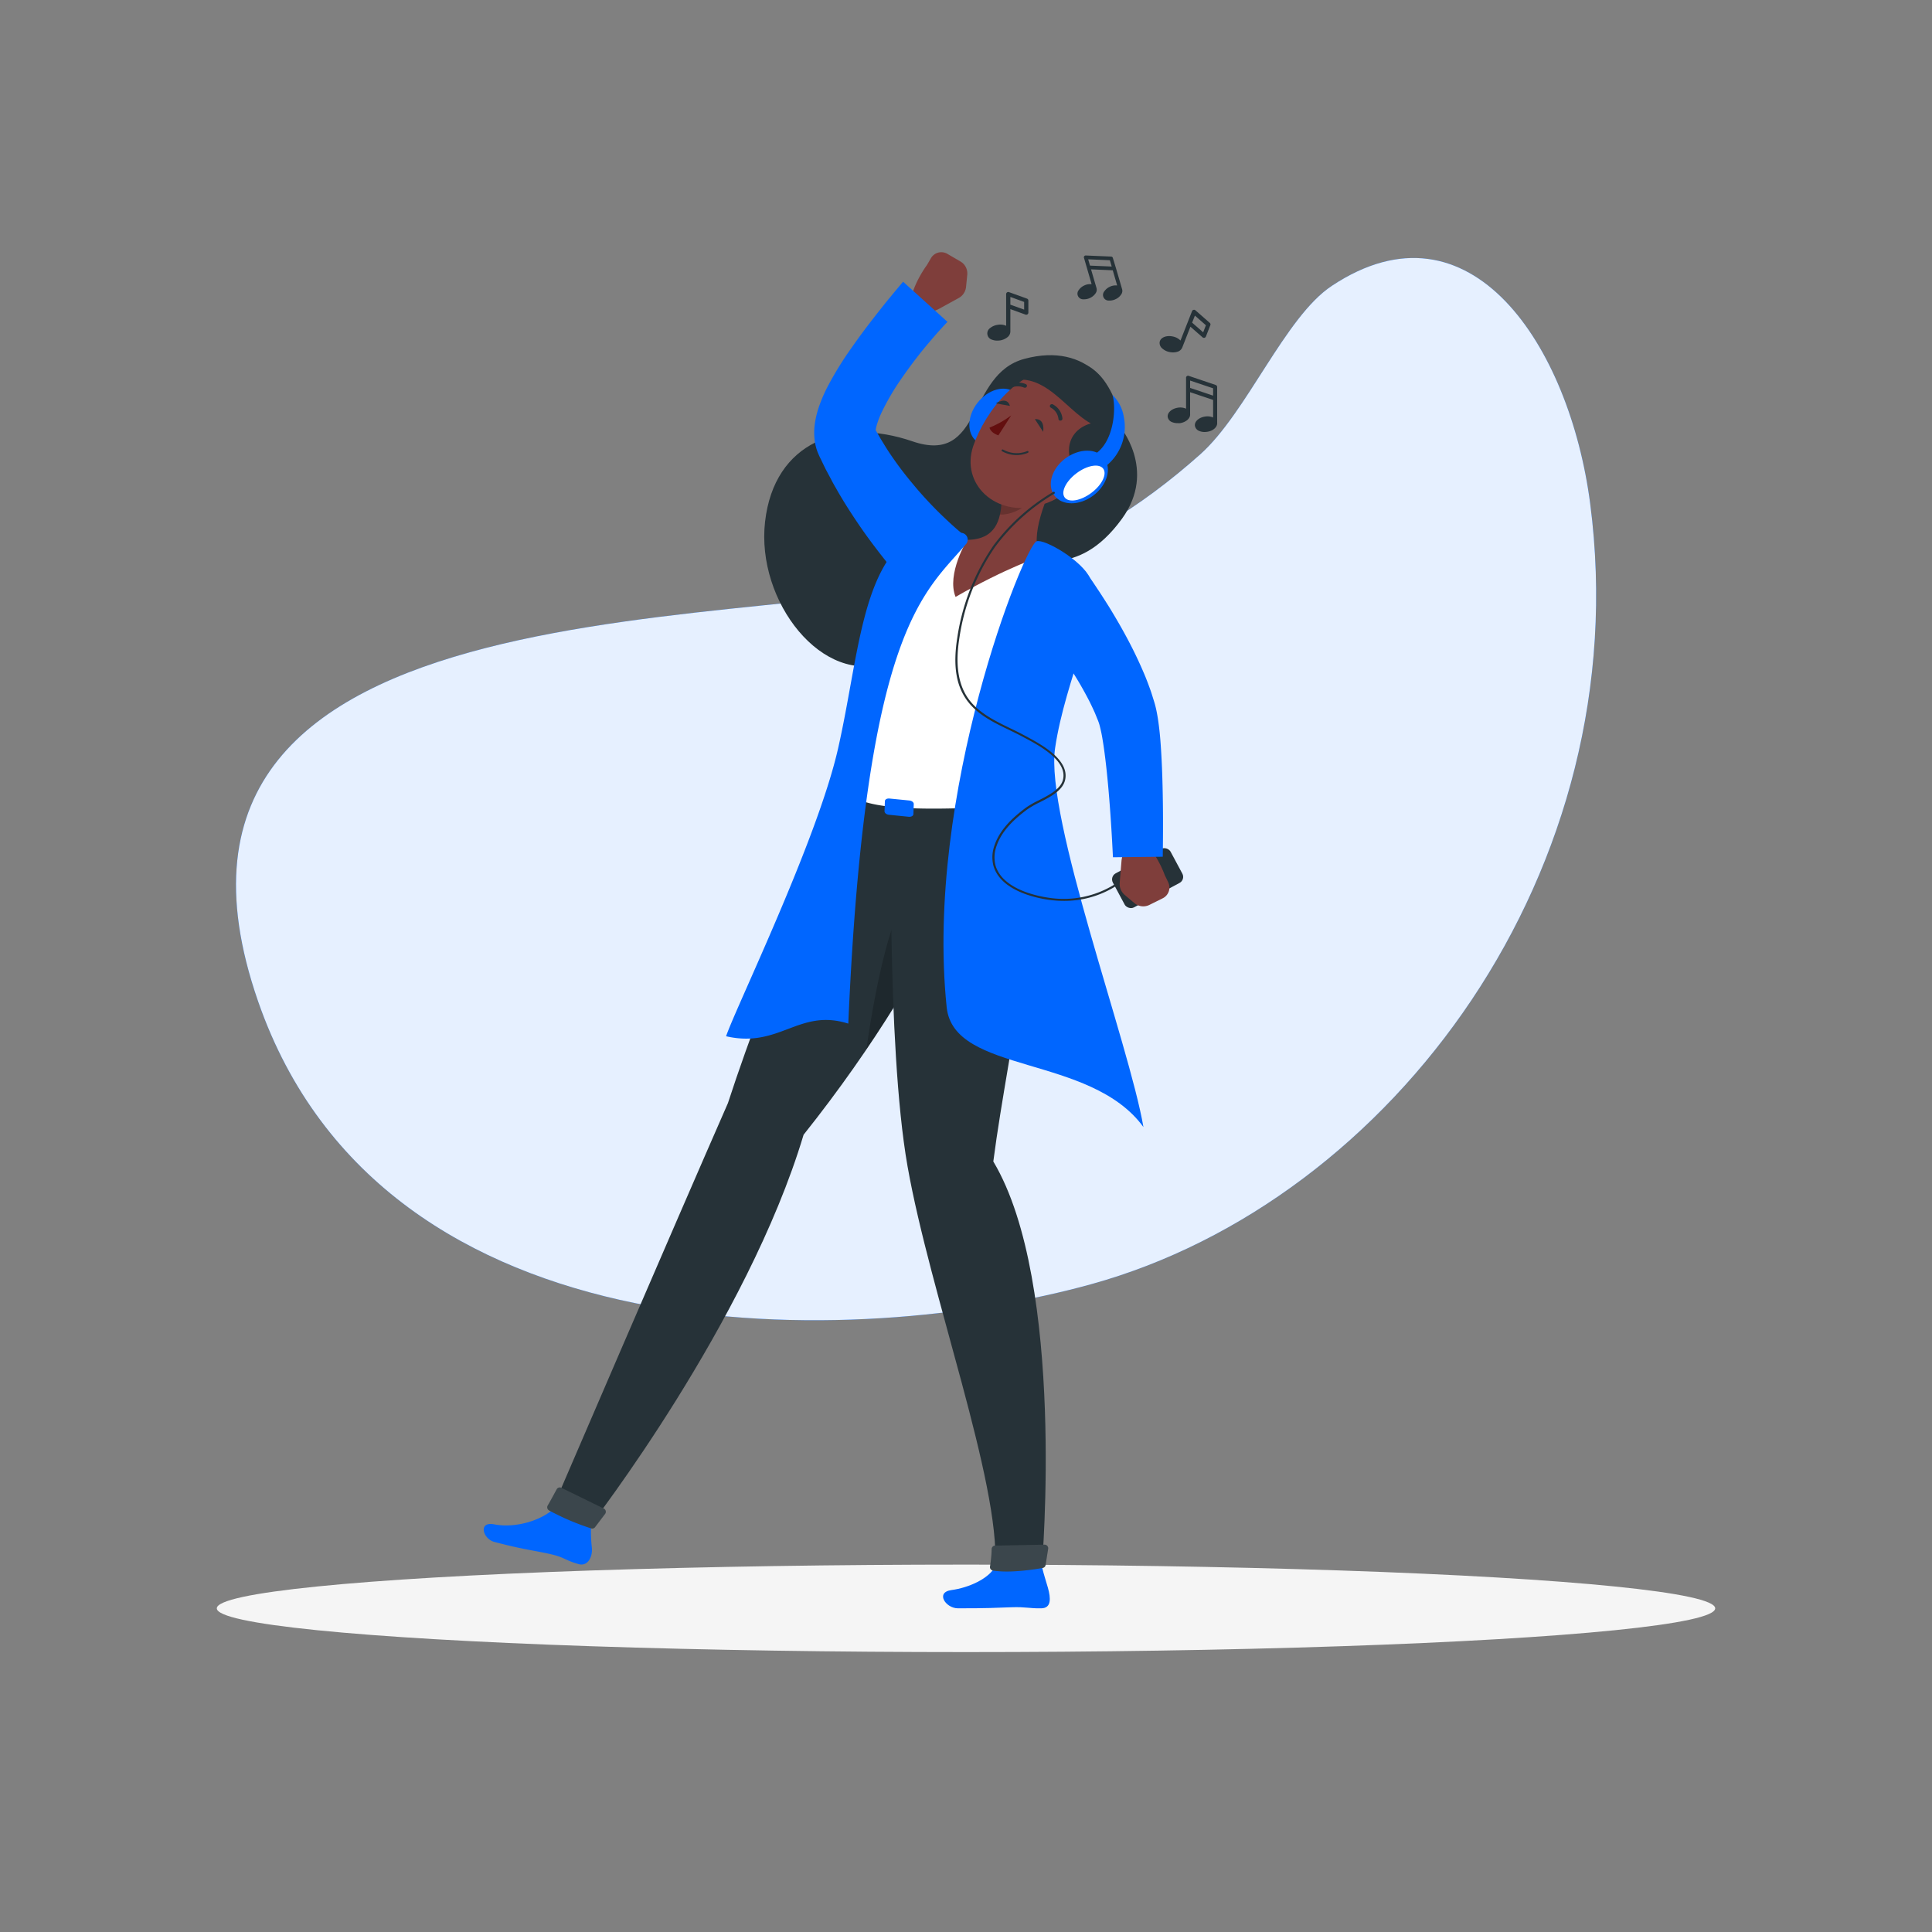 <svg xmlns="http://www.w3.org/2000/svg" viewBox="0 0 500 500"><rect x="0" y="0" width="500" height="500" fill="#808080" stroke="none"/><g id="freepik--background-simple--inject-32"><path d="M258,148c-58.63,16.77-230.2-1.32-191.22,111.1,32.62,94.08,155.56,89.87,215.62,73.25,78.14-21.63,141.47-107.39,129.14-202-5.3-40.71-30.93-80.19-66.85-56.38-12.12,8-22,32.84-34.07,43.62C295.21,131.32,277.66,142.34,258,148Z" style="fill:#0066FF"></path><path d="M258,148c-58.63,16.77-230.2-1.32-191.22,111.1,32.62,94.08,155.56,89.87,215.62,73.25,78.14-21.63,141.47-107.39,129.14-202-5.3-40.71-30.93-80.19-66.85-56.38-12.12,8-22,32.84-34.07,43.62C295.21,131.32,277.66,142.34,258,148Z" style="fill:#fff;opacity:0.9"></path></g><g id="freepik--Shadow--inject-32"><ellipse id="freepik--path--inject-32" cx="250" cy="416.24" rx="193.89" ry="11.32" style="fill:#f5f5f5"></ellipse></g><g id="freepik--Character--inject-32"><path d="M289.63,110.12c.1-9.52-8-21.71-24.51-17.25-15,4-10.68,27.63-29,21.34S200.38,114.27,198,135s15.06,42.82,31.75,36.28,26.48-25,29.13-27.94c8.1,1,19.84,6.91,31.47-9.07C299.6,121.53,289.63,110.12,289.63,110.12Z" style="fill:#263238"></path><path d="M262.46,111.57c-2.73,3.51-7.07,4.71-9.69,2.67s-2.52-6.53.21-10,7.06-4.71,9.68-2.67S265.19,108.06,262.46,111.57Z" style="fill:#0066FF"></path><path d="M250.32,71.18,250,74.36A3.71,3.71,0,0,1,248,77.19l-4.93,2.71a7,7,0,0,1-6.38.17l-1.25-.61c.26-5.32,4.46-10.88,4.46-10.88l1-1.72a3.11,3.11,0,0,1,4.25-1.18l3.43,2A3.59,3.59,0,0,1,250.32,71.18Z" style="fill:#7f3e3b"></path><path d="M236.18,153.23l-.57-.6-.5-.55-1-1.07-1.84-2.12c-1.19-1.42-2.36-2.85-3.49-4.3-2.28-2.88-4.48-5.81-6.55-8.86s-4.06-6.14-5.88-9.39c-.47-.8-.92-1.61-1.35-2.45l-1.32-2.47-1.23-2.54-.31-.63-.17-.37-.34-.79a13.3,13.3,0,0,1-.78-3,16.58,16.58,0,0,1,.1-4.89,24.43,24.43,0,0,1,.91-3.7,39.06,39.06,0,0,1,2.55-5.87,87.55,87.55,0,0,1,6-9.66c2.09-3,4.26-5.87,6.47-8.69,1.11-1.41,2.21-2.81,3.35-4.19s2.24-2.71,3.49-4.18L245.2,83.29c-1,1.08-2.2,2.36-3.26,3.59s-2.15,2.51-3.19,3.78c-2.06,2.57-4,5.19-5.82,7.85a62.54,62.54,0,0,0-4.66,8,23,23,0,0,0-1.4,3.63,6.91,6.91,0,0,0-.26,1.31c0,.31,0,.46,0,.25a2.16,2.16,0,0,0-.13-.57,1.8,1.8,0,0,0-.08-.21l.12.21.29.51,1.15,2c.83,1.33,1.61,2.68,2.53,4a88.63,88.63,0,0,0,5.75,7.6c2,2.45,4.21,4.84,6.47,7.11q1.71,1.68,3.47,3.3c.59.52,1.17,1.06,1.76,1.56l.88.74.43.35.37.28Z" style="fill:#0066FF"></path><path d="M247.91,416.23c8,0,9.31-.12,13.78-.27,3.83-.14,4.75.34,7.82.27,2.57-.06,2.48-2.52,1.68-5.35-.39-1.42-1-3.16-1.55-5.45H257.55c-1.64,3.13-6.84,5.48-11.32,6.08C242,412.09,244.74,416.23,247.91,416.23Z" style="fill:#0066FF"></path><path d="M127.94,399.05c7.57,2,10.24,2.18,14.53,3.16,3.68.83,3.57,1.52,7.24,2.57,2.43.7,3.68-1.91,3.47-4.19a38.13,38.13,0,0,1-.21-6.09l-9.72-4c-2.91,2.76-9.51,5.11-15.36,4C123.7,393.67,124.92,398.25,127.94,399.05Z" style="fill:#0066FF"></path><path d="M219.54,205.34s-20.1,46.13-31.15,80.14c-13.5,30.76-45.3,104.68-45.3,104.68-.52,1.64,8,4.65,9.88,4.34,0,0,40.43-52.2,55-100.83,37.8-47.42,48.92-85.49,48.92-85.49Z" style="fill:#263238"></path><path d="M235.65,230.6c-5.54,6.07-9.45,27.18-11.44,41a317.4,317.4,0,0,0,18.68-31.12C242.33,235.29,240.07,231.5,235.65,230.6Z" style="opacity:0.2"></path><path d="M230.73,206.19s-1.43,64.08,4.14,95.64c5.86,33.15,24,81.84,22.68,103.6,1.87,1.08,8.42,1.15,12.09,0,0,0,6.26-73.31-12.57-104.84,4.08-31.57,14.94-72.45,5.29-92Z" style="fill:#263238"></path><path d="M256.64,400.9a32.78,32.78,0,0,1-.42,4.47.92.92,0,0,0,.78,1.09c4.42.71,10.82-.31,12.86-.68a.91.91,0,0,0,.74-.77l.66-4.18a.93.93,0,0,0-.94-1.07l-12.77.24A.92.92,0,0,0,256.64,400.9Z" style="fill:#263238"></path><path d="M256.64,400.9a32.78,32.78,0,0,1-.42,4.47.92.92,0,0,0,.78,1.09c4.42.71,10.82-.31,12.86-.68a.91.91,0,0,0,.74-.77l.66-4.18a.93.93,0,0,0-.94-1.07l-12.77.24A.92.92,0,0,0,256.64,400.9Z" style="fill:#fff;opacity:0.1"></path><path d="M144.07,385.43c-.55,1-1.54,2.86-2.32,4.19a.93.93,0,0,0,.33,1.27A64.64,64.64,0,0,0,153,395.55a.92.92,0,0,0,1-.32l2.59-3.42a.93.93,0,0,0-.33-1.4l-11-5.38A.91.91,0,0,0,144.07,385.43Z" style="fill:#263238"></path><path d="M144.07,385.43c-.55,1-1.54,2.86-2.32,4.19a.93.93,0,0,0,.33,1.27A64.64,64.64,0,0,0,153,395.55a.92.92,0,0,0,1-.32l2.59-3.42a.93.93,0,0,0-.33-1.4l-11-5.38A.91.91,0,0,0,144.07,385.43Z" style="fill:#fff;opacity:0.1"></path><path d="M228.08,151.05c-1.06,4.09-2.78,8.58-4.85,18.46-1.9,8.32-3.29,23-3.69,35.83,5.58,5,24.17,4.14,42.82,3.26.06-12.13,5-23.32,18.59-48.15a10,10,0,0,0-5.47-14.6c-1.62-.54-3.35-1.08-5.13-1.58a137.5,137.5,0,0,0-19-4.32c-2.11-.28-4.31-.51-6.42-.69A16.18,16.18,0,0,0,228.08,151.05Z" style="fill:#fff"></path><path d="M273.88,122.55c-3.05,5.75-7.63,16.5-4.58,21.48,0,0-8.74,2.83-22,10.45-2.4-5.92,3-14.77,3-14.77,7.32-.05,8.67-5.07,8.92-10Z" style="fill:#7f3e3b"></path><path d="M282.11,149.64c-2-4.49-11.69-10.18-13.81-9.57-3.09.89-29.05,65.34-23.3,120.61,1.82,17.41,37.14,12.09,50.92,31-3.75-21.77-25.52-80.07-22.86-98.09S285.53,157.21,282.11,149.64Z" style="fill:#0066FF"></path><path d="M267.89,125.47l-8.69,4.23a18.71,18.71,0,0,1-.43,3.45c2.72.22,7.16-1.78,8.26-4.4A9.42,9.42,0,0,0,267.89,125.47Z" style="opacity:0.2"></path><path d="M284.37,116.87c-6,8.39-8.35,12.06-15.64,14-11,3-20.18-5.58-16.86-15.43,3-8.86,12.28-21.09,23.16-19.72C285.75,97.09,290.36,108.48,284.37,116.87Z" style="fill:#7f3e3b"></path><path d="M287.64,109.31c-8.65-1.21-13.55,5-9.62,12.15C287.28,123,290.66,112.63,287.64,109.31Z" style="fill:#263238"></path><path d="M288.06,111c-9.52.76-14.73-14-25.36-12.7,2.93-4,14.5-7.22,20.28-2.66C290.42,101.51,288.06,111,288.06,111Z" style="fill:#263238"></path><path d="M261.71,107.5a25.35,25.35,0,0,1-5.63,3.17c.38,1.43,2.3,2,2.3,2Z" style="fill:#630f0f"></path><path d="M260.63,117.36a9.13,9.13,0,0,1-1.3-.58.24.24,0,0,1-.08-.34.28.28,0,0,1,.36-.09,7.15,7.15,0,0,0,6.21.4.26.26,0,0,1,.34.1.25.25,0,0,1-.13.33A7.49,7.49,0,0,1,260.63,117.36Z" style="fill:#263238"></path><path d="M281.1,125.91a7.09,7.09,0,0,1-5.73-.08c-2.17-1.11-1.12-3.8,1.27-5.29,2.15-1.33,5.87-2.36,7.19-.38S283.57,124.94,281.1,125.91Z" style="fill:#7f3e3b"></path><path d="M274.13,108.77a.43.43,0,0,1-.2-.33,3.72,3.72,0,0,0-1.95-2.92.47.47,0,0,1-.22-.65.55.55,0,0,1,.69-.23,4.62,4.62,0,0,1,2.51,3.67.51.51,0,0,1-.47.54A.5.5,0,0,1,274.13,108.77Z" style="fill:#263238"></path><path d="M260.89,100.58a.49.49,0,0,1-.28-.23.5.5,0,0,1,.23-.67,5.32,5.32,0,0,1,4.69-.25.47.47,0,0,1,.18.66.56.56,0,0,1-.71.21,4.25,4.25,0,0,0-3.71.24A.56.56,0,0,1,260.89,100.58Z" style="fill:#263238"></path><path d="M267.82,108.47l2.15,3.29S270.6,108.28,267.82,108.47Z" style="fill:#263238"></path><path d="M261.37,105.05l-3.65-.66S260.62,102.45,261.37,105.05Z" style="fill:#263238"></path><rect x="288.53" y="222.29" width="16.94" height="10" rx="1.77" transform="translate(-72.16 167.36) rotate(-28.21)" style="fill:#263238"></rect><path d="M293.54,233.69l-2.45-2.07a3.72,3.72,0,0,1-1.31-3.15l.46-5.62a7,7,0,0,1,3.38-5.4l1.2-.71c4.3,3.15,6.61,9.72,6.61,9.72l.87,1.8a3.11,3.11,0,0,1-1.36,4.2l-3.54,1.76A3.57,3.57,0,0,1,293.54,233.69Z" style="fill:#7f3e3b"></path><path d="M281.64,148.93c.55.76,1,1.38,1.44,2.06l1.33,2c.88,1.33,1.73,2.67,2.57,4,1.66,2.7,3.26,5.45,4.77,8.28s2.93,5.76,4.23,8.81c.66,1.51,1.25,3.11,1.82,4.7.28.81.53,1.66.79,2.48a25.39,25.39,0,0,1,.74,2.87c.38,1.89.58,3.53.76,5.17s.29,3.22.39,4.78c.2,3.14.32,6.23.39,9.3.15,6.15.15,12.19.05,18.34l-12.89.14c-.28-5.87-.66-11.85-1.17-17.7-.26-2.93-.55-5.85-.92-8.69-.18-1.43-.38-2.83-.61-4.18a36.54,36.54,0,0,0-.79-3.71,12.49,12.49,0,0,0-.52-1.45c-.25-.6-.47-1.18-.73-1.78-.54-1.19-1.09-2.38-1.73-3.58-1.25-2.39-2.63-4.79-4.16-7.15s-3.12-4.7-4.8-7c-.84-1.15-1.7-2.28-2.57-3.4l-1.31-1.66c-.43-.53-.9-1.12-1.27-1.55Z" style="fill:#0066FF"></path><path d="M250.1,140.69C239.38,153.45,224,162,219.54,264.91c-12.82-4.05-17.72,6.47-31.63,3.27,2.54-7.5,23.63-50.78,29-74.54s6-47.26,19.91-55.64c2.51-1.51,8.54-.73,12.15-.07A1.75,1.75,0,0,1,250.1,140.69Z" style="fill:#0066FF"></path><path d="M235.35,207.17l-5.15-.51c-.64-.07-1.18.23-1.19.67l-.1,2.62c0,.44.49.85,1.13.91l5.15.52c.65.06,1.18-.24,1.2-.68l.09-2.62C236.5,207.64,236,207.24,235.35,207.17Z" style="fill:#0066FF"></path><path d="M282.93,128.25c-3.56,2.67-8.06,2.67-10.05,0s-.7-7,2.86-9.63,8.06-2.66,10.05,0S286.49,125.59,282.93,128.25Z" style="fill:#0066FF"></path><path d="M282.43,127.57c-2.75,2.06-5.84,2.58-6.89,1.17s.32-4.22,3.08-6.28,5.84-2.58,6.89-1.17S285.19,125.51,282.43,127.57Z" style="fill:#fff"></path><path d="M282.68,117.94c5.68-2.91,6.25-12.34,5.24-15.72a10.26,10.26,0,0,1,2.94,5.79,12.94,12.94,0,0,1-4.58,12.56C284.51,120.43,282.68,117.94,282.68,117.94Z" style="fill:#0066FF"></path><path d="M275.23,233.14a27.43,27.43,0,0,1-3.5-.23c-2.94-.38-12.68-2.15-14.62-8.82a8.91,8.91,0,0,1,.28-5.34c1.45-4.3,5.07-7.44,8.07-9.69a23.23,23.23,0,0,1,3.39-1.95c2.68-1.37,5.73-2.92,6.28-5.45,1.05-4.87-6.2-8.73-10.1-10.8l-.53-.28c-1.1-.59-2.26-1.15-3.39-1.7-4.15-2-8.45-4.08-11.12-8s-3.32-9-2.25-15.81a56.7,56.7,0,0,1,9.34-23.86,52.76,52.76,0,0,1,15.49-13.9.28.28,0,0,1,.38.09.26.26,0,0,1-.09.37,52,52,0,0,0-15.33,13.76,56.07,56.07,0,0,0-9.25,23.62c-1.05,6.69-.34,11.73,2.16,15.43s6.82,5.87,10.9,7.84c1.14.55,2.31,1.12,3.42,1.71l.52.28c4,2.14,11.52,6.12,10.38,11.39-.61,2.79-3.77,4.4-6.57,5.83a23.32,23.32,0,0,0-3.3,1.89c-2.94,2.21-6.49,5.27-7.89,9.44a8.59,8.59,0,0,0-.27,5c1.85,6.35,11.31,8.06,14.17,8.43A25,25,0,0,0,288.27,229a.28.28,0,0,1,.38.08.28.28,0,0,1-.09.38A24.94,24.94,0,0,1,275.23,233.14Z" style="fill:#263238"></path></g><g id="freepik--Notes--inject-32"><path d="M265.78,77.28l-4.66-1.68a.55.55,0,0,0-.73.52v8.21l-.14-.08a3.91,3.91,0,0,0-2.09-.18,4,4,0,0,0-1.93.84,1.69,1.69,0,0,0,.5,3,3.7,3.7,0,0,0,1.36.24,6,6,0,0,0,.73-.05,4.07,4.07,0,0,0,1.93-.85,1.88,1.88,0,0,0,.73-1.55V80l3.93,1.42a.55.55,0,0,0,.73-.51V77.79A.55.55,0,0,0,265.78,77.28Zm-.73,2.85-3.57-1.28v-2l3.57,1.29Z" style="fill:#263238"></path><path d="M313.1,83.57l-3.73-3.27a.54.54,0,0,0-.49-.11.55.55,0,0,0-.38.33l-1.13,2.88v0l-1.86,4.73a3.84,3.84,0,0,0-2-1.05c-1.65-.35-3.14.25-3.38,1.38a1.83,1.83,0,0,0,.64,1.7,3.94,3.94,0,0,0,1.88.94,4.36,4.36,0,0,0,.94.1,3.62,3.62,0,0,0,1.16-.18A1.89,1.89,0,0,0,306,89.85s0,0,0,0l2.08-5.3,3.14,2.75a.55.55,0,0,0,.49.12.55.55,0,0,0,.38-.33l1.13-2.9A.52.52,0,0,0,313.1,83.57ZM311.38,86l-2.86-2.5.72-1.82,2.85,2.5Z" style="fill:#263238"></path><path d="M315,109.43s0,0,0,0v-9.29a.55.55,0,0,0-.36-.5l-7-2.37a.52.52,0,0,0-.69.5v8a3.72,3.72,0,0,0-2.17-.25c-1.62.27-2.75,1.34-2.57,2.44a1.75,1.75,0,0,0,1.18,1.31,3.58,3.58,0,0,0,1.33.24,5.49,5.49,0,0,0,.7,0c1.57-.26,2.67-1.27,2.58-2.33V101.5l5.95,2v4.56l-.13-.07a3.79,3.79,0,0,0-2-.18c-1.62.26-2.75,1.33-2.57,2.43a1.78,1.78,0,0,0,1.18,1.32,3.49,3.49,0,0,0,1.32.24,4.34,4.34,0,0,0,.71-.06C314,111.5,315.08,110.49,315,109.43Zm-7-10.94,5.95,2v1.9l-5.95-2Z" style="fill:#263238"></path><path d="M290.37,74.74v0l-1.57-5.38L288,66.74a.47.47,0,0,0-.43-.34L281,66.12a.46.46,0,0,0-.39.18.43.43,0,0,0-.08.42l.75,2.58v0l1.23,4.24-.13,0a3.44,3.44,0,0,0-1.79.35,3.4,3.4,0,0,0-1.4,1.17,1.46,1.46,0,0,0,1.14,2.4h.28a3.55,3.55,0,0,0,1.51-.36,3.48,3.48,0,0,0,1.4-1.17,1.61,1.61,0,0,0,.23-1.47v0l-1.39-4.75,5.62.24,1.14,3.92-.13,0a3.44,3.44,0,0,0-1.79.35,3.48,3.48,0,0,0-1.4,1.17,1.46,1.46,0,0,0,1.15,2.4l.27,0a3.57,3.57,0,0,0,1.51-.37,3.34,3.34,0,0,0,1.4-1.17A1.61,1.61,0,0,0,290.37,74.74Zm-8.28-6-.47-1.63,5.61.24.48,1.63Z" style="fill:#263238"></path></g></svg>
